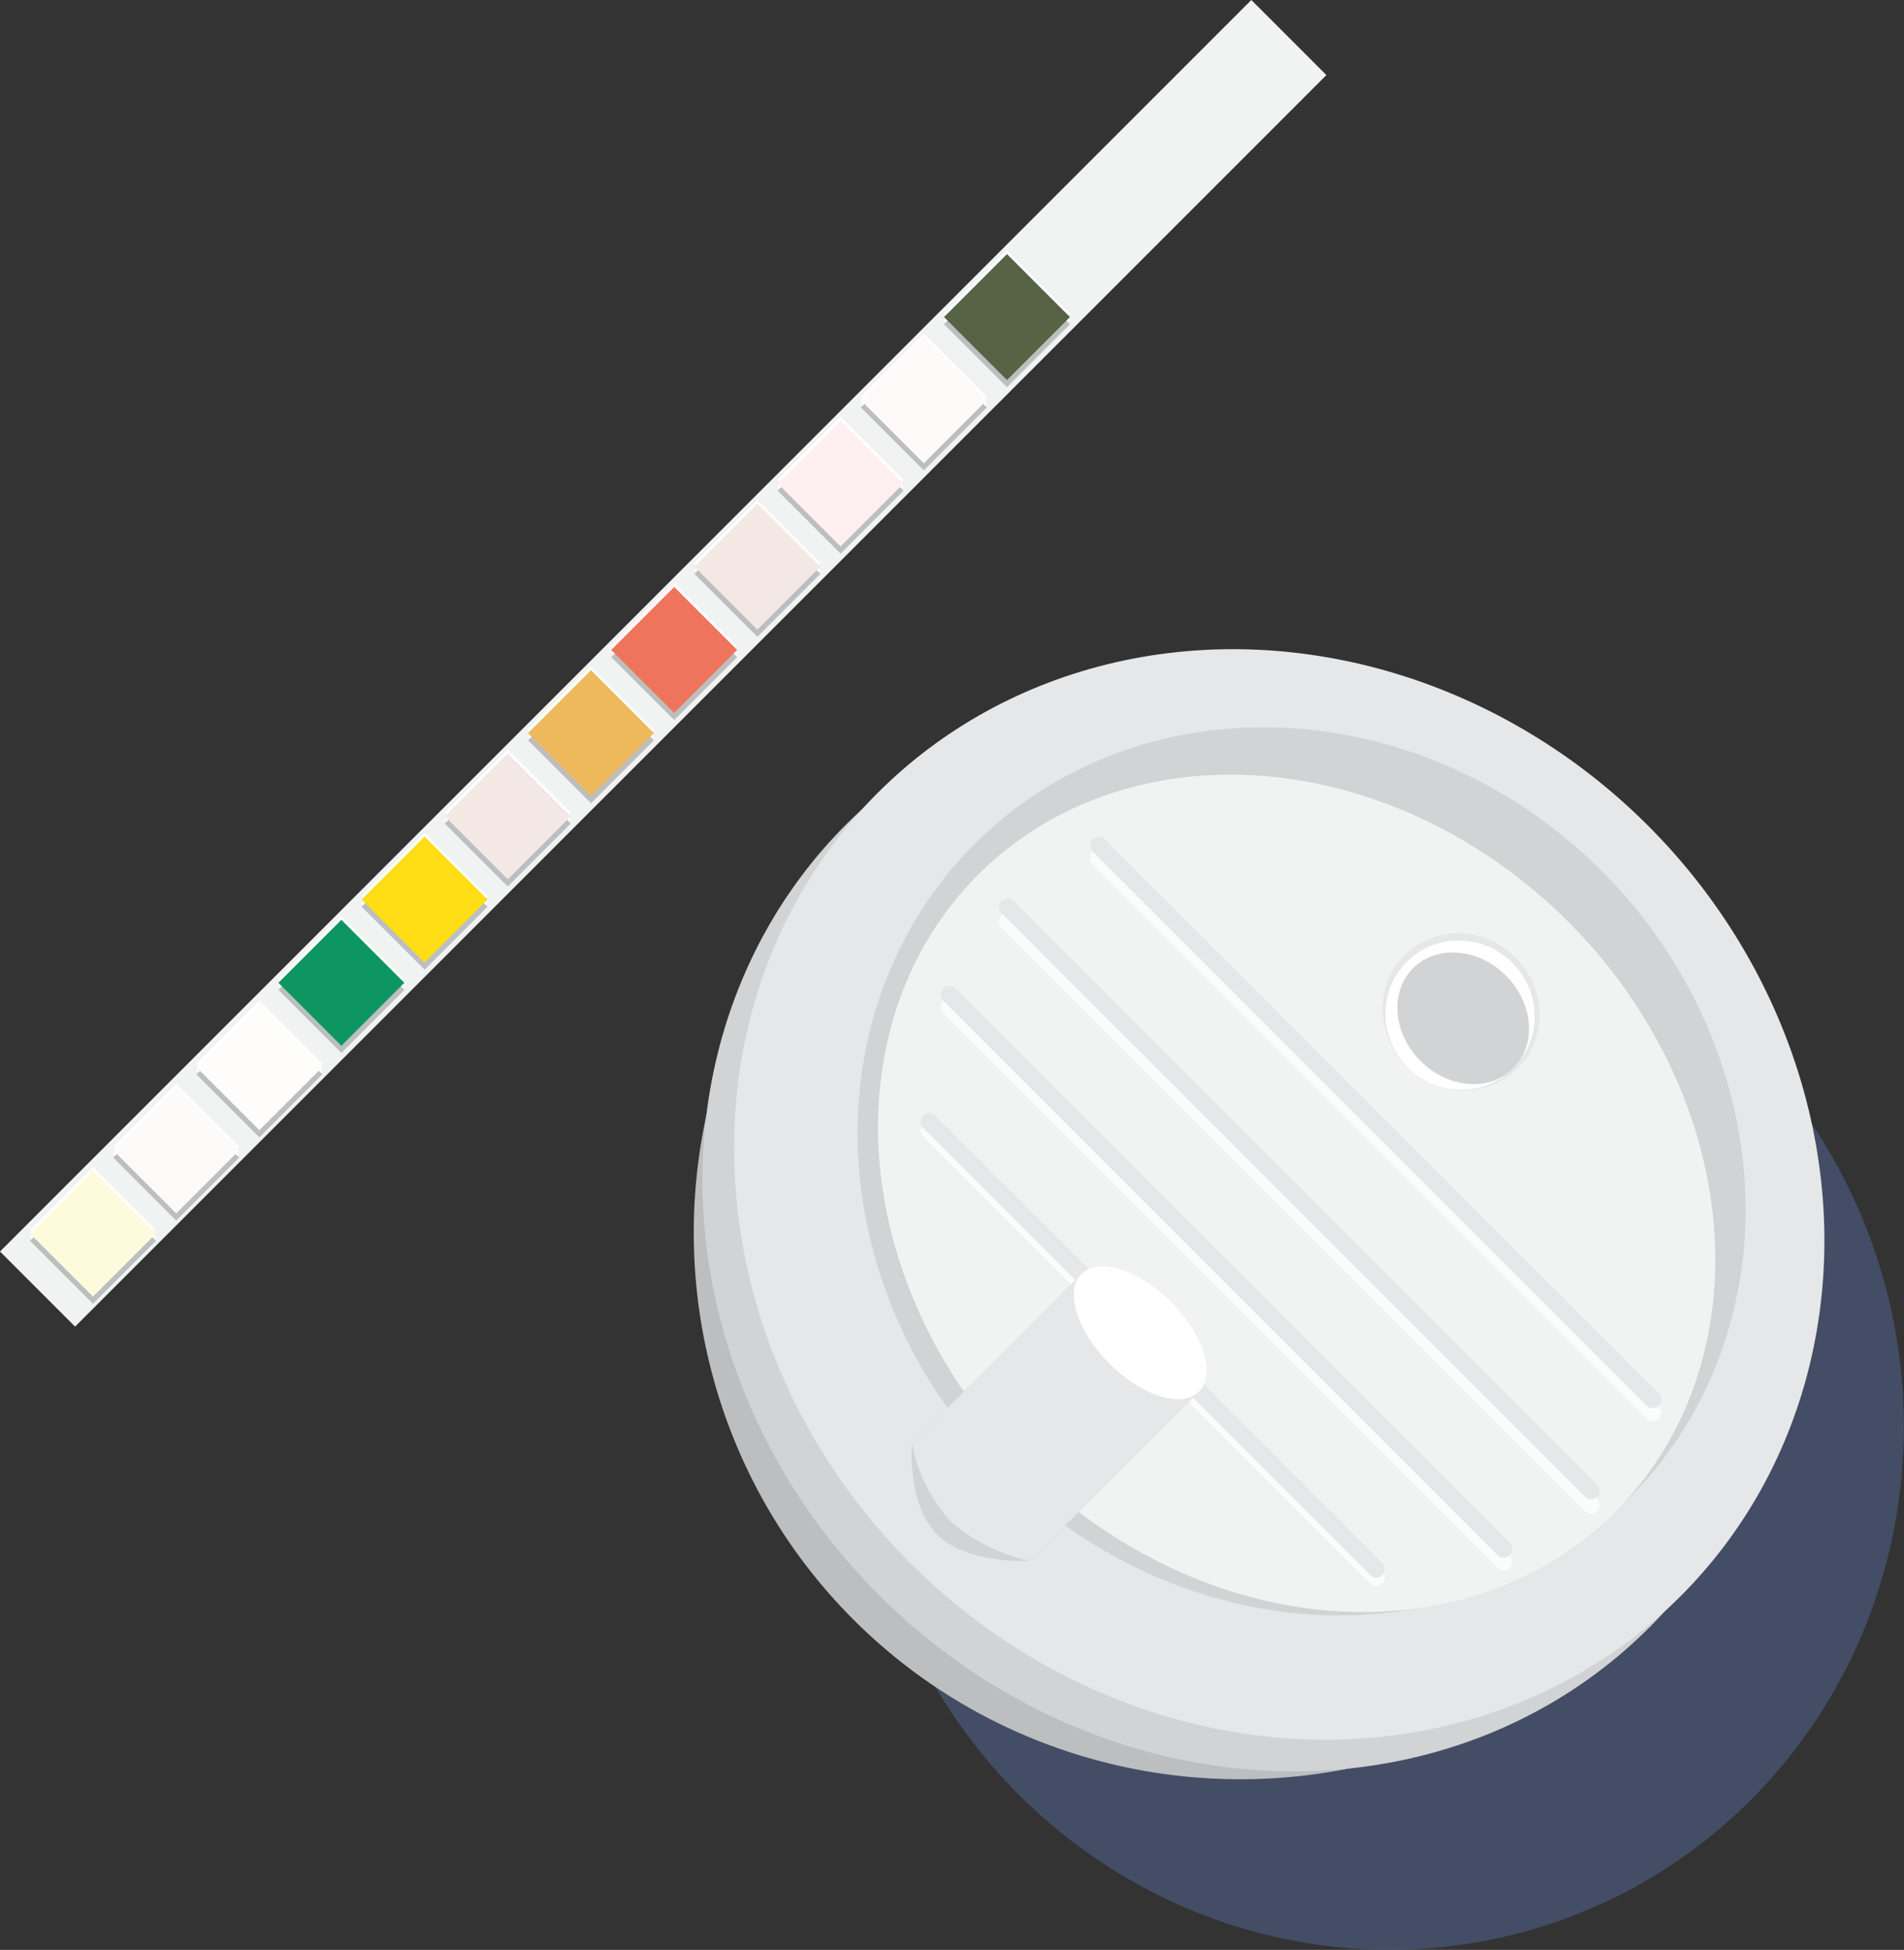 <svg id="ac3cacd6-7078-4e48-9152-75f6b641e2cd" data-name="Layer 1" xmlns="http://www.w3.org/2000/svg" viewBox="0 0 111.736 114.412"><rect x="0" y="0" width="111.736" height="114.412" fill="#333333" stroke="none"/><defs><style>.f1909185-4251-495b-a7aa-e5f14b33545f{fill:#f1f2f2;}.b5cbebca-a877-41df-9f52-3cea8a1f0bf9{fill:#fff;}.a7ae6355-a8d2-44bf-9da1-47096ab6aec0{fill:#bcbec0;}.e510ce75-c9a0-49d8-b289-ab97a5a4134d{fill:#566345;}.e74768f1-faf3-41f2-b50d-5fbacfd3d234{fill:snow;}.aadc43f3-c855-4839-95dc-e0d937bf7e13{fill:#fef0f0;}.beb9fc86-cd1b-4478-9de7-489712428eba{fill:#f3e8e3;}.a3ab9e6d-24a0-4c31-9051-ebcffaf504bf{fill:#ee755b;}.a686a725-0b17-4415-b939-1c5ad6c95c5c{fill:#eeb95b;}.abcd5f73-465b-438f-9950-49cf0cd32b5b{fill:#ffde17;}.a106992a-8425-4cf2-9437-68bf8222ac15{fill:#0d9662;}.b27fedda-803c-4171-b960-d94138fffcad{fill:#fffdfb;}.f2891259-56bb-44f5-a4ad-400a7c88a841{fill:#fefbdd;}.a53a0531-eb98-4d6e-97f8-86f81191a1c9{fill:#4d5d82;opacity:0.64;}.b1bc140b-7e9f-4dd6-835a-81cd92bfa213{fill:#d1d3d4;}.b62db8aa-b492-4523-a29b-307c5a9182a0{fill:#e6e7e8;}.f2f45235-a80d-4763-a50c-a9f2b18cc253{opacity:0.75;}.b19856c5-1160-4181-b4c7-adb3fca03805,.bca98ecb-1623-4737-a17a-d0c4e211be8e{fill:none;stroke-linecap:round;stroke-linejoin:round;stroke-width:1.015px;}.b19856c5-1160-4181-b4c7-adb3fca03805{stroke:#fff;}.bca98ecb-1623-4737-a17a-d0c4e211be8e{stroke:#e6e7e8;}</style></defs><title>Artboard 158</title><rect class="f1909185-4251-495b-a7aa-e5f14b33545f" x="35.804" y="-13.006" width="6.231" height="103.851" transform="translate(38.92 -16.121) rotate(45)"/><rect class="b5cbebca-a877-41df-9f52-3cea8a1f0bf9" x="56.481" y="16.2" width="5.226" height="5.226" transform="translate(4.005 47.296) rotate(-45)"/><rect class="b5cbebca-a877-41df-9f52-3cea8a1f0bf9" x="51.599" y="21.083" width="5.226" height="5.226" transform="translate(-0.877 45.274) rotate(-45)"/><rect class="b5cbebca-a877-41df-9f52-3cea8a1f0bf9" x="46.716" y="25.966" width="5.226" height="5.226" transform="translate(-5.76 43.251) rotate(-45)"/><rect class="b5cbebca-a877-41df-9f52-3cea8a1f0bf9" x="41.833" y="30.848" width="5.226" height="5.226" transform="translate(-10.643 41.229) rotate(-45)"/><rect class="b5cbebca-a877-41df-9f52-3cea8a1f0bf9" x="36.951" y="35.731" width="5.226" height="5.226" transform="translate(-15.525 39.206) rotate(-45)"/><rect class="b5cbebca-a877-41df-9f52-3cea8a1f0bf9" x="32.068" y="40.614" width="5.226" height="5.226" transform="translate(-20.408 37.184) rotate(-45)"/><rect class="b5cbebca-a877-41df-9f52-3cea8a1f0bf9" x="27.185" y="45.496" width="5.226" height="5.226" transform="translate(-25.291 35.161) rotate(-45)"/><rect class="b5cbebca-a877-41df-9f52-3cea8a1f0bf9" x="22.303" y="50.379" width="5.226" height="5.226" transform="translate(-30.173 33.139) rotate(-45)"/><rect class="b5cbebca-a877-41df-9f52-3cea8a1f0bf9" x="17.42" y="55.262" width="5.226" height="5.226" transform="translate(-35.056 31.116) rotate(-45)"/><rect class="b5cbebca-a877-41df-9f52-3cea8a1f0bf9" x="12.608" y="60.215" width="5.226" height="5.226" transform="translate(-39.968 29.165) rotate(-45)"/><rect class="b5cbebca-a877-41df-9f52-3cea8a1f0bf9" x="7.726" y="65.098" width="5.226" height="5.226" transform="translate(-44.851 27.143) rotate(-45)"/><rect class="b5cbebca-a877-41df-9f52-3cea8a1f0bf9" x="2.843" y="69.981" width="5.226" height="5.226" transform="translate(-49.733 25.12) rotate(-45)"/><rect class="b5cbebca-a877-41df-9f52-3cea8a1f0bf9" x="56.481" y="15.781" width="5.226" height="5.226" transform="translate(4.302 47.173) rotate(-45)"/><rect class="b5cbebca-a877-41df-9f52-3cea8a1f0bf9" x="51.599" y="20.663" width="5.226" height="5.226" transform="translate(-0.581 45.151) rotate(-45)"/><rect class="b5cbebca-a877-41df-9f52-3cea8a1f0bf9" x="46.716" y="25.546" width="5.226" height="5.226" transform="translate(-5.463 43.128) rotate(-45)"/><rect class="b5cbebca-a877-41df-9f52-3cea8a1f0bf9" x="41.833" y="30.429" width="5.226" height="5.226" transform="translate(-10.346 41.106) rotate(-45)"/><rect class="b5cbebca-a877-41df-9f52-3cea8a1f0bf9" x="36.951" y="35.311" width="5.226" height="5.226" transform="translate(-15.229 39.083) rotate(-45)"/><rect class="b5cbebca-a877-41df-9f52-3cea8a1f0bf9" x="32.068" y="40.194" width="5.226" height="5.226" transform="translate(-20.111 37.061) rotate(-45)"/><rect class="b5cbebca-a877-41df-9f52-3cea8a1f0bf9" x="27.185" y="45.077" width="5.226" height="5.226" transform="translate(-24.994 35.038) rotate(-45)"/><rect class="b5cbebca-a877-41df-9f52-3cea8a1f0bf9" x="22.303" y="49.959" width="5.226" height="5.226" transform="translate(-29.876 33.016) rotate(-45)"/><rect class="b5cbebca-a877-41df-9f52-3cea8a1f0bf9" x="17.42" y="54.842" width="5.226" height="5.226" transform="translate(-34.759 30.993) rotate(-45)"/><rect class="b5cbebca-a877-41df-9f52-3cea8a1f0bf9" x="12.608" y="59.796" width="5.226" height="5.226" transform="translate(-39.671 29.042) rotate(-45)"/><rect class="b5cbebca-a877-41df-9f52-3cea8a1f0bf9" x="7.726" y="64.678" width="5.226" height="5.226" transform="translate(-44.554 27.02) rotate(-45)"/><rect class="b5cbebca-a877-41df-9f52-3cea8a1f0bf9" x="2.843" y="69.561" width="5.226" height="5.226" transform="translate(-49.437 24.997) rotate(-45)"/><rect class="a7ae6355-a8d2-44bf-9da1-47096ab6aec0" x="56.481" y="16.41" width="5.226" height="5.226" transform="translate(3.857 47.358) rotate(-45)"/><rect class="a7ae6355-a8d2-44bf-9da1-47096ab6aec0" x="51.599" y="21.293" width="5.226" height="5.226" transform="translate(-1.026 45.335) rotate(-45)"/><rect class="a7ae6355-a8d2-44bf-9da1-47096ab6aec0" x="46.716" y="26.176" width="5.226" height="5.226" transform="translate(-5.908 43.313) rotate(-45)"/><rect class="a7ae6355-a8d2-44bf-9da1-47096ab6aec0" x="41.833" y="31.058" width="5.226" height="5.226" transform="translate(-10.791 41.29) rotate(-45)"/><rect class="a7ae6355-a8d2-44bf-9da1-47096ab6aec0" x="36.951" y="35.941" width="5.226" height="5.226" transform="translate(-15.674 39.268) rotate(-45)"/><rect class="a7ae6355-a8d2-44bf-9da1-47096ab6aec0" x="32.068" y="40.824" width="5.226" height="5.226" transform="translate(-20.556 37.245) rotate(-45)"/><rect class="a7ae6355-a8d2-44bf-9da1-47096ab6aec0" x="27.185" y="45.706" width="5.226" height="5.226" transform="translate(-25.439 35.223) rotate(-45)"/><rect class="a7ae6355-a8d2-44bf-9da1-47096ab6aec0" x="22.303" y="50.589" width="5.226" height="5.226" transform="translate(-30.322 33.2) rotate(-45)"/><rect class="a7ae6355-a8d2-44bf-9da1-47096ab6aec0" x="17.42" y="55.472" width="5.226" height="5.226" transform="translate(-35.204 31.178) rotate(-45)"/><rect class="a7ae6355-a8d2-44bf-9da1-47096ab6aec0" x="12.608" y="60.425" width="5.226" height="5.226" transform="translate(-40.117 29.227) rotate(-45)"/><rect class="a7ae6355-a8d2-44bf-9da1-47096ab6aec0" x="7.726" y="65.308" width="5.226" height="5.226" transform="translate(-44.999 27.204) rotate(-45)"/><rect class="a7ae6355-a8d2-44bf-9da1-47096ab6aec0" x="2.843" y="70.191" width="5.226" height="5.226" transform="translate(-49.882 25.182) rotate(-45)"/><rect class="e510ce75-c9a0-49d8-b289-ab97a5a4134d" x="56.481" y="15.99" width="5.226" height="5.226" transform="translate(4.154 47.235) rotate(-45)"/><rect class="e74768f1-faf3-41f2-b50d-5fbacfd3d234" x="51.599" y="20.873" width="5.226" height="5.226" transform="translate(-0.729 45.212) rotate(-45)"/><rect class="aadc43f3-c855-4839-95dc-e0d937bf7e13" x="46.716" y="25.756" width="5.226" height="5.226" transform="translate(-5.612 43.19) rotate(-45)"/><rect class="beb9fc86-cd1b-4478-9de7-489712428eba" x="41.833" y="30.638" width="5.226" height="5.226" transform="translate(-10.494 41.167) rotate(-45)"/><rect class="a3ab9e6d-24a0-4c31-9051-ebcffaf504bf" x="36.951" y="35.521" width="5.226" height="5.226" transform="translate(-15.377 39.145) rotate(-45)"/><rect class="a686a725-0b17-4415-b939-1c5ad6c95c5c" x="32.068" y="40.404" width="5.226" height="5.226" transform="translate(-20.26 37.122) rotate(-45)"/><rect class="beb9fc86-cd1b-4478-9de7-489712428eba" x="27.185" y="45.286" width="5.226" height="5.226" transform="translate(-25.142 35.1) rotate(-45)"/><rect class="abcd5f73-465b-438f-9950-49cf0cd32b5b" x="22.303" y="50.169" width="5.226" height="5.226" transform="translate(-30.025 33.077) rotate(-45)"/><rect class="a106992a-8425-4cf2-9437-68bf8222ac15" x="17.42" y="55.052" width="5.226" height="5.226" transform="translate(-34.908 31.055) rotate(-45)"/><rect class="b27fedda-803c-4171-b960-d94138fffcad" x="12.608" y="60.005" width="5.226" height="5.226" transform="translate(-39.82 29.104) rotate(-45)"/><rect class="e74768f1-faf3-41f2-b50d-5fbacfd3d234" x="7.726" y="64.888" width="5.226" height="5.226" transform="translate(-44.702 27.081) rotate(-45)"/><rect class="f2891259-56bb-44f5-a4ad-400a7c88a841" x="2.843" y="69.771" width="5.226" height="5.226" transform="translate(-49.585 25.059) rotate(-45)"/><ellipse class="a53a0531-eb98-4d6e-97f8-86f81191a1c9" cx="81.095" cy="83.236" rx="30.546" ry="31.253" transform="translate(-23.984 33.608) rotate(-20.465)"/><ellipse class="a7ae6355-a8d2-44bf-9da1-47096ab6aec0" cx="73.195" cy="71.919" rx="32.686" ry="32.275" transform="translate(-29.416 72.821) rotate(-45)"/><ellipse class="b1bc140b-7e9f-4dd6-835a-81cd92bfa213" cx="73.216" cy="71.941" rx="30.607" ry="33.323" transform="translate(-29.425 72.843) rotate(-45)"/><ellipse class="b62db8aa-b492-4523-a29b-307c5a9182a0" cx="75.071" cy="70.085" rx="30.607" ry="33.323" transform="translate(-27.57 73.611) rotate(-45)"/><ellipse class="b1bc140b-7e9f-4dd6-835a-81cd92bfa213" cx="76.384" cy="68.729" rx="24.915" ry="27.148" transform="translate(-26.227 74.142) rotate(-45)"/><ellipse class="f1909185-4251-495b-a7aa-e5f14b33545f" cx="76.093" cy="70.022" rx="22.542" ry="26.44" transform="translate(-27.226 74.315) rotate(-45)"/><ellipse class="b62db8aa-b492-4523-a29b-307c5a9182a0" cx="85.745" cy="59.369" rx="4.518" ry="4.698" transform="translate(-16.866 78.02) rotate(-45)"/><ellipse class="b5cbebca-a877-41df-9f52-3cea8a1f0bf9" cx="85.682" cy="59.562" rx="4.337" ry="4.42" transform="translate(-17.021 78.031) rotate(-45)"/><ellipse class="b1bc140b-7e9f-4dd6-835a-81cd92bfa213" cx="85.868" cy="59.748" rx="3.543" ry="4.156" transform="translate(-17.098 78.218) rotate(-45)"/><g class="f2f45235-a80d-4763-a50c-a9f2b18cc253"><line class="b19856c5-1160-4181-b4c7-adb3fca03805" x1="64.472" y1="50.354" x2="96.999" y2="82.881"/></g><line class="bca98ecb-1623-4737-a17a-d0c4e211be8e" x1="64.472" y1="49.593" x2="96.999" y2="82.12"/><g class="f2f45235-a80d-4763-a50c-a9f2b18cc253"><line class="b19856c5-1160-4181-b4c7-adb3fca03805" x1="55.712" y1="59.114" x2="88.239" y2="91.641"/></g><line class="bca98ecb-1623-4737-a17a-d0c4e211be8e" x1="55.712" y1="58.353" x2="88.239" y2="90.88"/><g class="f2f45235-a80d-4763-a50c-a9f2b18cc253"><line class="b19856c5-1160-4181-b4c7-adb3fca03805" x1="54.535" y1="66.325" x2="80.767" y2="92.557"/></g><line class="bca98ecb-1623-4737-a17a-d0c4e211be8e" x1="54.535" y1="65.825" x2="80.767" y2="92.057"/><g class="f2f45235-a80d-4763-a50c-a9f2b18cc253"><line class="b19856c5-1160-4181-b4c7-adb3fca03805" x1="59.131" y1="54.068" x2="93.375" y2="88.312"/></g><line class="bca98ecb-1623-4737-a17a-d0c4e211be8e" x1="59.131" y1="53.217" x2="93.375" y2="87.461"/><path class="b1bc140b-7e9f-4dd6-835a-81cd92bfa213" d="M60.422,91.591s-3.692.183-5.387-1.513c-1.871-1.871-1.513-5.387-1.513-5.387l9.497-9.497,6.9,6.9Z"/><path class="b62db8aa-b492-4523-a29b-307c5a9182a0" d="M60.422,91.591a10.491,10.491,0,0,1-4.605-2.294,9.301,9.301,0,0,1-2.294-4.605L63.462,74.752l6.9,6.9Z"/><ellipse class="b5cbebca-a877-41df-9f52-3cea8a1f0bf9" cx="66.912" cy="78.202" rx="2.561" ry="4.879" transform="translate(-35.699 70.219) rotate(-45)"/></svg>